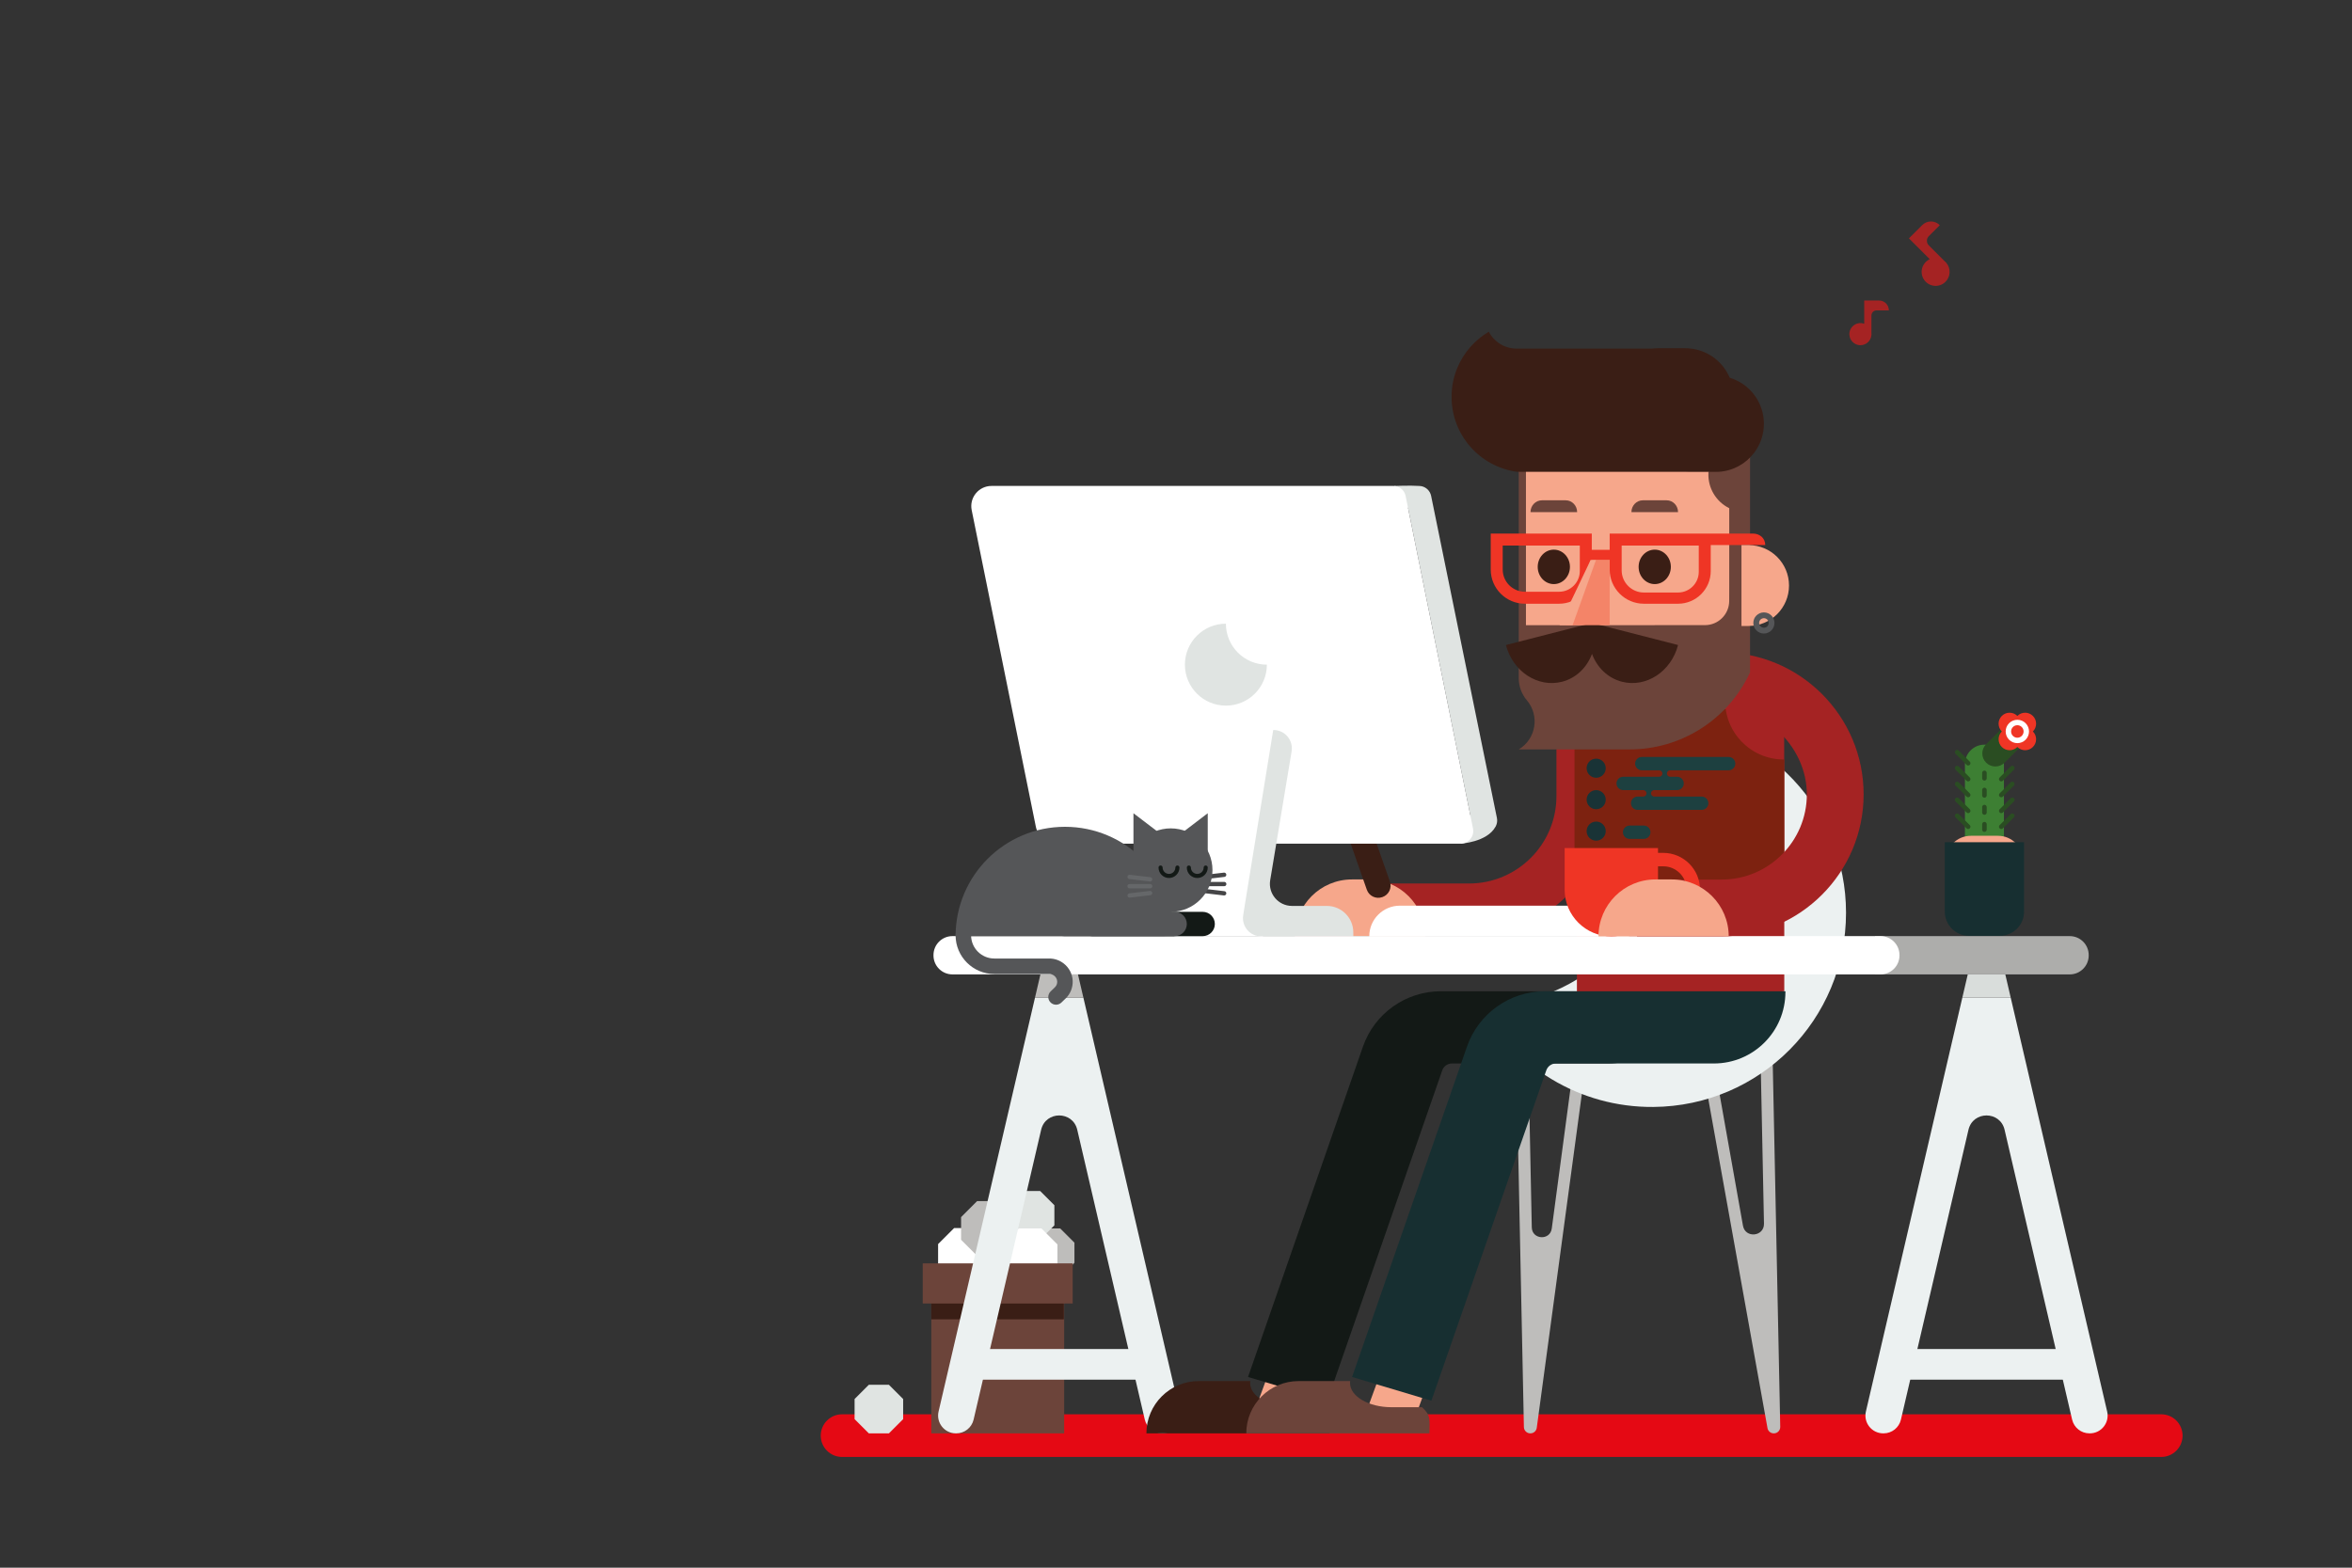 <?xml version="1.0" encoding="UTF-8" standalone="no"?>
<svg
   xmlns:dc="http://purl.org/dc/elements/1.1/"
   xmlns:cc="http://creativecommons.org/ns#"
   xmlns:rdf="http://www.w3.org/1999/02/22-rdf-syntax-ns#"
   xmlns:svg="http://www.w3.org/2000/svg"
   xmlns="http://www.w3.org/2000/svg"
   viewBox="0 0 2400 1600"
   height="1600"
   width="2400"
   xml:space="preserve"
   id="svg2"
   version="1.1"><rect x="0" y="0" width="2400" height="1600" fill="#333333" stroke="none"/><defs
     id="defs6" /><g
     transform="matrix(1.333,0,0,-1.333,0,1600)"
     id="g10"><g
       transform="scale(0.1)"
       id="g12"><g
         transform="scale(1.104)"
         id="g14"><path
           id="path16"
           style="fill:#48bbc6;fill-opacity:0;fill-rule:nonzero;stroke:none"
           d="M 16300,0 H 0 V 10866.7 H 16300 V 0" /></g><g
         transform="scale(1.025)"
         id="g18"><path
           id="path20"
           style="fill:#e50914;fill-opacity:1;fill-rule:nonzero;stroke:none"
           d="m 16300,986.458 c 0,-88.004 -71.3,-159.32 -159.3,-159.32 H 6288.86 c -87.99,0 -159.31,71.316 -159.31,159.32 0,88.002 71.32,159.322 159.31,159.322 h 9851.84 c 88,0 159.3,-71.32 159.3,-159.322" /></g><path
         id="path22"
         style="fill:#bebdbb;fill-opacity:1;fill-rule:nonzero;stroke:none"
         d="m 7961.93,2225.67 -108.89,108.89 v 154 l 108.89,108.89 h 153.99 l 108.89,-108.89 v -154 l -108.89,-108.89 h -153.99" /><path
         id="path24"
         style="fill:#e0e4e2;fill-opacity:1;fill-rule:nonzero;stroke:none"
         d="m 7808.45,2512.22 -108.89,108.89 v 153.99 l 108.89,108.89 h 153.99 l 108.89,-108.89 v -153.99 l -108.89,-108.89 h -153.99" /><path
         id="path26"
         style="fill:#e0e4e2;fill-opacity:1;fill-rule:nonzero;stroke:none"
         d="m 6650.72,1028.5 -108.89,108.9 v 154 l 108.89,108.9 h 153.99 l 108.89,-108.9 v -154 l -108.89,-108.9 h -153.99" /><path
         id="path28"
         style="fill:#ffffff;fill-opacity:1;fill-rule:nonzero;stroke:none"
         d="m 7303.62,2182.03 -122.51,122.5 v 173.25 l 122.51,122.51 h 173.25 l 122.51,-122.51 v -173.25 l -122.51,-122.5 h -173.25" /><path
         id="path30"
         style="fill:#bebdbb;fill-opacity:1;fill-rule:nonzero;stroke:none"
         d="m 7479.53,2388.31 -122.51,122.51 v 173.25 l 122.51,122.51 h 173.25 l 122.51,-122.51 v -173.25 l -122.51,-122.51 h -173.25" /><path
         id="path32"
         style="fill:#ffffff;fill-opacity:1;fill-rule:nonzero;stroke:none"
         d="m 7798.82,2179.18 -122.51,122.51 v 173.25 l 122.51,122.51 h 173.25 l 122.51,-122.51 v -173.25 l -122.51,-122.51 h -173.25" /><path
         id="path34"
         style="fill:#6c443a;fill-opacity:1;fill-rule:nonzero;stroke:none"
         d="M 8211.54,2329.83 H 7063.63 v -307.2 h 65.4 V 1028.5 h 1017.11 v 994.13 h 65.4 v 307.2" /><path
         id="path36"
         style="fill:#3a1e15;fill-opacity:1;fill-rule:nonzero;stroke:none"
         d="m 8143.63,1901.5 h -1014.6 v 121.13 h 1014.6 V 1901.5" /><path
         id="path38"
         style="fill:#A52323;fill-opacity:1;fill-rule:nonzero;stroke:none"
         d="m 11914.5,6742.33 v -834.85 c 0,-368.9 -300.1,-669.02 -669,-669.02 h -631.1 v -401.51 h 631.1 c 590.3,0 1070.6,480.23 1070.6,1070.53 0,337.3 -157,638.48 -401.6,834.85" /><path
         id="path40"
         style="fill:#f6a78b;fill-opacity:1;fill-rule:nonzero;stroke:none"
         d="m 10474.2,5269.58 h -125.3 c -240.7,0 -435.84,-195.12 -435.84,-435.81 H 10910 c 0,240.69 -195.1,435.81 -435.8,435.81" /><path
         id="path42"
         style="fill:#bebdbb;fill-opacity:1;fill-rule:nonzero;stroke:none"
         d="m 11715.3,1028.5 h -0.9 c -26.6,0 -48.4,21.3 -49,48 l -64.3,3111.84 92.2,1.89 32.5,-1584.62 c 1.9,-94.93 140.5,-102.72 153,-8.6 l 182.7,1367.02 91.3,-12.21 -388.9,-2880.92 c -3.3,-24.3 -24,-42.4 -48.6,-42.4" /><path
         id="path44"
         style="fill:#bebdbb;fill-opacity:1;fill-rule:nonzero;stroke:none"
         d="m 13530.1,1068.6 -518,2881.26 90.7,16.13 239.6,-1347.62 c 17.5,-98.38 162.8,-84.06 160.8,15.85 l -31.9,1554.12 92.2,1.89 64.2,-3112.03 c 0.6,-27.3 -21.4,-49.7 -48.7,-49.7 h -0.9 c -23.6,0 -43.8,16.9 -48,40.1" /><path
         id="path46"
         style="fill:#ecf1f1;fill-opacity:1;fill-rule:nonzero;stroke:none"
         d="m 12738.5,6498.33 v -809.27 c 0,-765.49 -620.5,-1386.03 -1386,-1386.03 h -14 c 253.9,-465.13 749.1,-779.68 1317.3,-775.41 818.3,6.15 1475.5,668.59 1475.5,1486.87 0,789.58 -615.5,1435.29 -1392.8,1483.84" /><path
         id="path48"
         style="fill:#3a1e15;fill-opacity:1;fill-rule:nonzero;stroke:none"
         d="m 10582.9,5134.75 -1.8,-0.62 c -48.3,-16.93 -101.3,8.55 -118.2,56.89 l -346.7,990.39 176.8,61.91 346.8,-990.39 c 16.9,-48.34 -8.6,-101.26 -56.9,-118.18" /><path
         id="path50"
         style="fill:#f6a78b;fill-opacity:1;fill-rule:nonzero;stroke:none"
         d="m 10807.3,1082 -343.1,125.9 163.9,447 343.2,-125.9 -164,-447" /><path
         id="path52"
         style="fill:#f6a78b;fill-opacity:1;fill-rule:nonzero;stroke:none"
         d="m 9961.52,1112.2 -343.18,125.9 163.96,447 343.2,-125.9 -163.98,-447" /><path
         id="path54"
         style="fill:#ecf1f1;fill-opacity:1;fill-rule:nonzero;stroke:none"
         d="m 15392,4364.45 h -370.4 L 14283.4,1195.6 c -19.9,-85.4 45,-167.1 132.7,-167.1 h 2.8 c 63.4,0 118.3,43.6 132.7,105.3 l 517,2219.1 c 34.1,146.27 242.3,146.27 276.4,0 l 517,-2219.1 c 14.4,-61.7 69.4,-105.3 132.7,-105.3 h 2.8 c 87.8,0 152.6,81.7 132.7,167.1 L 15392,4364.45" /><path
         id="path56"
         style="fill:#d9dddb;fill-opacity:1;fill-rule:nonzero;stroke:none"
         d="m 15350.6,4542.49 h -287.5 l -41.5,-178.04 h 370.4 l -41.4,178.04" /><path
         id="path58"
         style="fill:#adadab;fill-opacity:1;fill-rule:nonzero;stroke:none"
         d="m 15843.9,4542.49 h -1490.7 v 293.19 h 1490.7 c 80.1,0 145.1,-64.98 145.1,-145.13 v -2.93 c 0,-80.15 -65,-145.13 -145.1,-145.13" /><path
         id="path60"
         style="fill:#ecf1f1;fill-opacity:1;fill-rule:nonzero;stroke:none"
         d="m 7317.41,1028.5 h 2.83 c 63.33,0 118.31,43.6 132.68,105.3 l 517.01,2219.1 c 34.07,146.27 242.31,146.27 276.39,0 l 517.01,-2219.1 c 14.37,-61.7 69.35,-105.3 132.68,-105.3 h 2.83 c 87.73,0 152.59,81.7 132.68,167.1 L 8293.33,4364.45 H 7922.92 L 7184.73,1195.6 c -19.91,-85.4 44.95,-167.1 132.68,-167.1" /><path
         id="path62"
         style="fill:#bebdbb;fill-opacity:1;fill-rule:nonzero;stroke:none"
         d="m 7964.36,4542.49 -41.44,-178.04 h 370.41 l -41.44,178.04 h -287.53" /><path
         id="path64"
         style="fill:#131916;fill-opacity:1;fill-rule:nonzero;stroke:none"
         d="m 10160.8,1278.6 -607.11,181.6 879.61,2529.38 c 88.2,253.54 327.8,423.9 596.2,423.9 h 1830 v -5.53 c 0,-302.31 -245.1,-547.38 -547.4,-547.38 h -1197.7 c -33.3,0 -63.1,-21.14 -74,-52.61 L 10160.8,1278.6" /><path
         id="path66"
         style="fill:#3a1e15;fill-opacity:1;fill-rule:nonzero;stroke:none"
         d="m 9887.7,1228.6 c -175.58,0 -317.92,83.2 -317.92,185.9 0,4.8 0.41,9.5 1.03,14.3 h -394.78 c -221.07,0 -400.28,-179.2 -400.28,-400.3 H 10178 c 0,103.3 13.8,136.1 -56.9,200.1 -270.26,0 -134.01,0 -233.4,0" /><path
         id="path68"
         style="fill:#6c443a;fill-opacity:1;fill-rule:nonzero;stroke:none"
         d="m 10652.3,1228.6 c -175.6,0 -318,83.2 -318,185.9 0,4.8 0.5,9.5 1.1,14.3 h -394.82 c -221.06,0 -400.27,-179.2 -400.27,-400.3 h 1402.19 c 0,103.3 13.9,136.1 -56.8,200.1 -270.3,0 -134.1,0 -233.4,0" /><path
         id="path70"
         style="fill:#e0e4e2;fill-opacity:1;fill-rule:nonzero;stroke:none"
         d="m 11450.9,5678.26 v 0.03 c 9.2,18.88 12.4,40.59 8,61.94 l -503.7,2466.31 c -7.9,38.53 -38.5,67.57 -76.1,74.34 v 0 0.01 c -5.2,0.92 -10.5,1.4 -15.8,1.45 -66.5,4.78 -192.2,-0.12 -192.2,-0.12 l 108.4,-172.95 474.6,-2342.76 v 0 l -73.2,-222.88 c 0,0 202.2,10.22 267.4,129.94 0.8,1.34 1.6,2.64 2.2,4 l 0.4,0.69" /><path
         id="path72"
         style="fill:#ffffff;fill-opacity:1;fill-rule:nonzero;stroke:none"
         d="M 11180.9,5543.63 H 8087.95 c -76.99,0 -143.32,54.24 -158.61,129.7 l -491.06,2423.65 c -19.41,95.83 53.84,185.4 151.61,185.4 h 3076.91 c 45.2,0 84,-31.78 93,-75.99 l 516,-2546.78 c 12.1,-59.94 -33.7,-115.98 -94.9,-115.98" /><path
         id="path74"
         style="fill:#ffffff;fill-opacity:1;fill-rule:nonzero;stroke:none"
         d="m 9491.61,4833.77 h -552.14 c -74.93,0 -132.2,66.87 -120.68,140.91 l 233,1439.11 h 694.75 l -79.09,-1580.02 h -175.84" /><path
         id="path76"
         style="fill:#e0e4e2;fill-opacity:1;fill-rule:nonzero;stroke:none"
         d="m 10157.1,5066.83 h -266.89 c -103.89,0 -183.23,92.77 -167.13,195.4 l 164.39,988.74 c 13.42,85.52 -52.7,162.82 -139.27,162.82 h -1.66 l -218.67,-1346.96 -11.26,-72.38 c -13.14,-84.43 52.16,-160.68 137.61,-160.68 h 1.64 703.64 v 30.71 c 0,111.76 -90.6,202.35 -202.4,202.35" /><path
         id="path78"
         style="fill:#e0e4e2;fill-opacity:1;fill-rule:nonzero;stroke:none"
         d="m 9384.19,7227.76 c -173.27,0 -313.73,-140.46 -313.73,-313.73 0,-173.27 140.46,-313.73 313.73,-313.73 173.27,0 313.73,140.46 313.73,313.73 -173.26,0 -313.73,140.46 -313.73,313.73" /><path
         id="path80"
         style="fill:#A52323;fill-opacity:1;fill-rule:nonzero;stroke:none"
         d="m 13657.2,6862.69 -227.5,111.76 c -98,20.14 -142.2,-99.53 -242.2,-99.53 h -512.7 c -42.9,1.78 -82.9,2.39 -119.3,0 h -35.3 c 0,0 -399.3,-34.45 -449,-216.64 V 6149.15 4334.51 l 1587.4,78.97 v 1245.75 l -1.4,1203.46" /><path
         id="path82"
         style="fill:#7D2210;fill-opacity:1;fill-rule:nonzero;stroke:none"
         d="M 12053,6453.91 V 5216.72 h 1605.6 v 971.44 h -4.7 c -253.9,0 -457,210.89 -447.4,464.59 l 7.8,206.05 35.1,99.71 1.8,5.1 -1198.2,-509.7" /><path
         id="path84"
         style="fill:#ffffff;fill-opacity:1;fill-rule:nonzero;stroke:none"
         d="M 14395.4,4542.49 H 7290.92 c -80.16,0 -145.13,64.98 -145.13,145.13 v 2.93 c 0,80.15 64.97,145.13 145.13,145.13 h 7104.48 c 80.1,0 145.1,-64.98 145.1,-145.13 v -2.93 c 0,-80.15 -65,-145.13 -145.1,-145.13" /><path
         id="path86"
         style="fill:#A52323;fill-opacity:1;fill-rule:nonzero;stroke:none"
         d="m 13178.9,7008.07 h -17.3 l 17.9,-434.74 h 16 c 338.7,0 635.8,-304.87 635.8,-652.41 0,-359.75 -292.6,-652.41 -652.4,-652.41 h -647.8 v -434.74 h 647.8 c 599.5,0 1087.1,487.69 1087.1,1087.15 0,599.45 -487.6,1087.15 -1087.1,1087.15" /><path
         id="path88"
         style="fill:#193336;fill-opacity:1;fill-rule:nonzero;stroke:none"
         d="m 12291.9,6121.24 c 0,-40.43 -32.8,-73.2 -73.2,-73.2 -40.4,0 -73.2,32.77 -73.2,73.2 0,40.42 32.8,73.2 73.2,73.2 40.4,0 73.2,-32.78 73.2,-73.2" /><path
         id="path90"
         style="fill:#193336;fill-opacity:1;fill-rule:nonzero;stroke:none"
         d="m 12291.9,5880.34 c 0,-40.42 -32.8,-73.19 -73.2,-73.19 -40.4,0 -73.2,32.77 -73.2,73.19 0,40.43 32.8,73.2 73.2,73.2 40.4,0 73.2,-32.77 73.2,-73.2" /><path
         id="path92"
         style="fill:#193336;fill-opacity:1;fill-rule:nonzero;stroke:none"
         d="m 12291.9,5639.45 c 0,-40.42 -32.8,-73.2 -73.2,-73.2 -40.4,0 -73.2,32.78 -73.2,73.2 0,40.43 32.8,73.2 73.2,73.2 40.4,0 73.2,-32.77 73.2,-73.2" /><path
         id="path94"
         style="fill:#f6a78b;fill-opacity:1;fill-rule:nonzero;stroke:none"
         d="m 12218.2,7091.56 -310.3,-318.37 h 629.2 z" /><path
         id="path96"
         style="fill:#1D4040;fill-opacity:1;fill-rule:nonzero;stroke:none"
         d="m 13026.4,5802.09 h -490.5 c -28.2,0 -51.1,22.85 -51.1,51.04 0,28.18 22.9,51.03 51.1,51.03 h 43.3 c 13.7,0 24.8,11.09 24.8,24.77 0,13.68 -11.1,24.77 -24.8,24.77 h -102 -52 c -28.1,0 -51,22.85 -51,51.04 0,28.18 22.9,51.03 51,51.03 h 173.4 v 0 h 102.1 c 13.7,0 24.8,11.09 24.8,24.77 0,13.68 -11.1,24.77 -24.8,24.77 v 0 h -102.1 -30.8 v 0 c -28.1,0 -51,22.85 -51,51.03 0,28.19 22.9,51.04 51,51.04 h 665 c 28.2,0 51.1,-22.85 51.1,-51.04 0,-28.18 -22.9,-51.03 -51.1,-51.03 h -150.8 -297.2 c -13.7,0 -24.8,-11.09 -24.8,-24.77 0,-13.68 11.1,-24.77 24.8,-24.77 h 53.4 c 28.2,0 51.1,-22.85 51.1,-51.03 0,-28.19 -22.9,-51.04 -51.1,-51.04 h -174.9 c -13.7,0 -24.8,-11.09 -24.8,-24.77 0,-13.68 11.1,-24.77 24.8,-24.77 h 297.2 65.9 c 28.2,0 51.1,-22.85 51.1,-51.03 0,-28.19 -22.9,-51.04 -51.1,-51.04" /><path
         id="path98"
         style="fill:#1D4040;fill-opacity:1;fill-rule:nonzero;stroke:none"
         d="m 12583.2,5580.08 h -108.8 c -28.2,0 -51,22.85 -51,51.03 0,28.19 22.8,51.04 51,51.04 h 108.8 c 28.2,0 51.1,-22.85 51.1,-51.04 0,-28.18 -22.9,-51.03 -51.1,-51.03" /><path
         id="path100"
         style="fill:#ffffff;fill-opacity:1;fill-rule:nonzero;stroke:none"
         d="m 12705,5068.76 h -1988.7 c -129.5,0 -234.5,-104.99 -234.5,-234.5 v -2.36 h 1988.7 v 2.36 c 0,129.51 105,234.5 234.5,234.5" /><path
         id="path102"
         style="fill:#ef3525;fill-opacity:1;fill-rule:nonzero;stroke:none"
         d="m 12732.4,5013.57 h -87.6 c 30.1,52.32 47.3,112.91 47.3,177.57 v 178.95 h 40.3 c 98.3,0 178.3,-79.97 178.3,-178.26 0,-98.29 -80,-178.26 -178.3,-178.26 z m 0,459.32 h -40.3 v 37.19 h -714.7 v -318.94 c 0,-197.37 160,-357.37 357.4,-357.37 83.6,0 160.5,28.83 221.4,76.99 h 176.2 c 155,0 281.1,126.09 281.1,281.07 0,154.98 -126.1,281.06 -281.1,281.06" /><path
         id="path104"
         style="fill:#f6a78b;fill-opacity:1;fill-rule:nonzero;stroke:none"
         d="m 12797.5,5269.58 h -125.3 c -240.7,0 -435.8,-195.12 -435.8,-435.81 h 996.9 c 0,240.69 -195.1,435.81 -435.8,435.81" /><path
         id="path106"
         style="fill:#172f31;fill-opacity:1;fill-rule:nonzero;stroke:none"
         d="m 10957.2,1278.6 -607.1,181.6 879.6,2529.38 c 88.2,253.54 327.8,423.9 596.2,423.9 h 1841.4 v -5.53 c 0,-302.31 -245.1,-547.38 -547.4,-547.38 h -1209.1 c -33.3,0 -63.1,-21.14 -74,-52.61 L 10957.2,1278.6" /><path
         id="path108"
         style="fill:#f6a78b;fill-opacity:1;fill-rule:nonzero;stroke:none"
         d="M 13365.4,8577.73 H 11652.2 V 7171.86 h 1713.2 v 1405.87" /><path
         id="path110"
         style="fill:#3a1e15;fill-opacity:1;fill-rule:nonzero;stroke:none"
         d="m 12017.8,7662.77 c 0,-72.85 -55.2,-131.9 -123.3,-131.9 -68.2,0 -123.4,59.05 -123.4,131.9 0,72.84 55.2,131.89 123.4,131.89 68.1,0 123.3,-59.05 123.3,-131.89" /><path
         id="path112"
         style="fill:#3a1e15;fill-opacity:1;fill-rule:nonzero;stroke:none"
         d="m 12790.3,7662.77 c 0,-72.85 -55.2,-131.9 -123.3,-131.9 -68.2,0 -123.4,59.05 -123.4,131.9 0,72.84 55.2,131.89 123.4,131.89 68.1,0 123.3,-59.05 123.3,-131.89" /><path
         id="path114"
         style="fill:#6c443a;fill-opacity:1;fill-rule:nonzero;stroke:none"
         d="m 11985.7,8172.4 h -182.4 c -48.2,0 -87.3,-40.55 -87.3,-90.56 h 356.9 c 0,50.01 -39,90.56 -87.2,90.56" /><path
         id="path116"
         style="fill:#6c443a;fill-opacity:1;fill-rule:nonzero;stroke:none"
         d="m 12758.2,8172.4 h -182.4 c -48.2,0 -87.3,-40.55 -87.3,-90.56 h 356.9 c 0,50.01 -39,90.56 -87.2,90.56" /><path
         id="path118"
         style="fill:#6c443a;fill-opacity:1;fill-rule:nonzero;stroke:none"
         d="m 13303.1,7037.3 -0.1,-0.02 0.1,0.17 z m -225.2,1353.33 c 0.6,0.33 0.3,-3.99 0,-11.53 -4.1,-111.88 57.6,-215.91 157.6,-266.17 l 1.8,-0.87 V 7509.8 l -0.3,-108.14 c -0.3,-102.5 -83.7,-185.41 -186.2,-184.99 h -0.1 l -805,-0.47 c -0.8,9.26 -91.3,0 -91.3,0 h -473.3 v 1361.53 h -55.2 v -5.44 -1524.25 -70.02 -167.23 c 0,-61.43 21.6,-120.92 61,-168.06 l 2.5,-2.98 c 97.7,-116.95 68.9,-293.37 -61,-373.13 l -2.5,-1.53 c 0,0 388.7,-0.4 654.6,-0.07 1,0 2,0.07 3,0.07 h 191.4 c 393.6,0 751.7,227.57 918.8,583.91 l 2.8,5.91 v 119.54 97.03 1506.25 l -318.6,-187.1" /><path
         id="path120"
         style="fill:#3a1e15;fill-opacity:1;fill-rule:nonzero;stroke:none"
         d="m 12199.6,7230.01 c -0.5,2.07 -12.9,3.28 -12.9,3.28 0,0 -12.3,-1.21 -12.8,-3.28 L 11528,7064.44 c 52,-202.77 244.2,-328.69 429.2,-281.26 108.8,27.9 190.9,109.6 229.5,213.4 38.6,-103.8 120.7,-185.5 229.6,-213.4 185,-47.43 377.1,78.49 429.1,281.26 l -645.8,165.57" /><path
         id="path122"
         style="fill:#3a1e15;fill-opacity:1;fill-rule:nonzero;stroke:none"
         d="m 12923.7,8389.78 h 210.3 c 8,0 16,0.34 23.9,0.85 h -258.1 c 7.9,-0.51 15.8,-0.85 23.9,-0.85" /><path
         id="path124"
         style="fill:#3a1e15;fill-opacity:1;fill-rule:nonzero;stroke:none"
         d="m 13342.3,9062.43 c -9.6,6.61 -19.6,12.77 -29.9,18.46 -22.5,12.5 -46.5,22.69 -71.6,30.29 -45.3,107.44 -140.1,188.81 -255.8,215.77 -27,6.29 -55.1,9.72 -84,9.72 h -20.7 -189.6 c -14.9,0 -29.6,-0.98 -44,-2.7 h -539.1 -136.3 -23.7 -338.5 c -92.4,0 -172.5,52.48 -212.4,129.21 -105.9,-62.59 -190.2,-157.66 -238.8,-271.74 -29.8,-69.68 -46.2,-146.37 -46.2,-226.92 0,-293.16 217.8,-535.31 500.3,-573.89 5.6,-2.93 11,2.84 16.8,0 h 195.2 1075.8 258.1 c 110.8,7.09 208.4,63.12 271.2,146.81 46.1,61.57 73.5,138.05 73.5,220.93 0,126.25 -63.5,237.63 -160.3,304.06" /><path
         id="path126"
         style="fill:#ef3525;fill-opacity:1;fill-rule:nonzero;stroke:none"
         d="m 13004,7624.95 c 0,-87.44 -71.1,-158.58 -158.6,-158.58 h -261.6 c -93.7,0 -170,76.29 -170,170.04 v 78.11 78.69 32.89 h 590.2 z m -910.6,168.26 v -162.34 c 0,-87.44 -71.1,-158.58 -158.6,-158.58 h -261.5 c -93.8,0 -170.1,76.29 -170.1,170.04 v 183.77 h 590.2 z m 1002.3,124.58 h -773.6 v -124.58 h -137 v 124.58 h -680.9 -92.7 v -72.85 -202.61 c 0,-144.54 117.2,-261.72 261.7,-261.72 h 261.6 c 138.3,0 250.3,112.05 250.3,250.26 v 83.65 h 137 v -72.19 c 0,-144.54 117.2,-261.72 261.7,-261.72 h 261.6 c 138.2,0 250.3,112.05 250.3,250.26 v 199.02 h 417.2 c 0,52.4 -42.2,87.9 -94.6,87.9 h -322.6" /><path
         id="path128"
         style="fill:#f48468;fill-opacity:1;fill-rule:nonzero;stroke:none"
         d="m 12175.9,7714.52 -189.2,-498.32 c 19.8,0 335.4,0 335.4,0 v 498.32 h -146.2" /><path
         id="path130"
         style="fill:#f6a78b;fill-opacity:1;fill-rule:nonzero;stroke:none"
         d="m 13385.3,7829.36 h -54.4 V 7210.2 h 54.4 c 171,0 309.6,138.6 309.6,309.58 0,170.98 -138.6,309.58 -309.6,309.58" /><path
         id="path132"
         style="fill:#f6a78b;fill-opacity:1;fill-rule:nonzero;stroke:none"
         d="m 12175.9,7714.52 -237.8,-498.32 h 99.9 l 178.8,498.32 h -40.9" /><path
         id="path134"
         style="fill:#3d7f33;fill-opacity:1;fill-rule:nonzero;stroke:none"
         d="m 15340.1,5376.28 c 0,-82.48 -66.8,-149.35 -149.3,-149.35 -82.5,0 -149.4,66.87 -149.4,149.35 v 775.95 c 0,82.48 66.9,149.34 149.4,149.34 82.5,0 149.3,-66.86 149.3,-149.34 v -775.95" /><path
         id="path136"
         style="fill:#f6a78b;fill-opacity:1;fill-rule:nonzero;stroke:none"
         d="m 15486.8,5411.73 c 0,-106.05 -86,-192.02 -192,-192.02 h -208 c -106.1,0 -192,85.97 -192,192.02 0,106.04 85.9,192.01 192,192.01 h 208 c 106,0 192,-85.97 192,-192.01" /><path
         id="path138"
         style="fill:#172f31;fill-opacity:1;fill-rule:nonzero;stroke:none"
         d="m 14887.4,5554.42 v -530.9 c 0,-102.64 83.2,-185.85 185.8,-185.85 h 235.2 c 102.6,0 185.8,83.21 185.8,185.85 v 530.9 h -606.8" /><path
         id="path140"
         style="fill:#2a4d22;fill-opacity:1;fill-rule:nonzero;stroke:none"
         d="m 15331.9,6025.38 c -6.8,-6.81 -17.9,-6.81 -24.7,0 -6.8,6.81 -6.8,17.85 0,24.66 l 84.6,84.55 c 6.8,6.81 17.8,6.81 24.6,0 6.8,-6.81 6.8,-17.85 0,-24.66 l -84.5,-84.55" /><path
         id="path142"
         style="fill:#2a4d22;fill-opacity:1;fill-rule:nonzero;stroke:none"
         d="m 15331.9,5903.84 c -6.8,-6.81 -17.9,-6.81 -24.7,0 -6.8,6.81 -6.8,17.85 0,24.66 l 84.6,84.55 c 6.8,6.81 17.8,6.81 24.6,0 6.8,-6.81 6.8,-17.85 0,-24.66 l -84.5,-84.55" /><path
         id="path144"
         style="fill:#2a4d22;fill-opacity:1;fill-rule:nonzero;stroke:none"
         d="m 15331.9,5782.3 c -6.8,-6.81 -17.9,-6.81 -24.7,0 -6.8,6.81 -6.8,17.85 0,24.66 l 84.6,84.55 c 6.8,6.81 17.8,6.81 24.6,0 6.8,-6.81 6.8,-17.85 0,-24.66 l -84.5,-84.55" /><path
         id="path146"
         style="fill:#2a4d22;fill-opacity:1;fill-rule:nonzero;stroke:none"
         d="m 15331.9,5660.76 c -6.8,-6.81 -17.9,-6.81 -24.7,0 -6.8,6.81 -6.8,17.85 0,24.66 l 84.6,84.55 c 6.8,6.81 17.8,6.81 24.6,0 6.8,-6.81 6.8,-17.85 0,-24.66 l -84.5,-84.55" /><path
         id="path148"
         style="fill:#2a4d22;fill-opacity:1;fill-rule:nonzero;stroke:none"
         d="m 15054,6146.92 c 6.8,-6.81 17.9,-6.81 24.7,0 6.8,6.81 6.8,17.85 0,24.66 l -84.6,84.55 c -6.8,6.81 -17.8,6.81 -24.6,0 -6.8,-6.81 -6.8,-17.85 0,-24.66 l 84.5,-84.55" /><path
         id="path150"
         style="fill:#2a4d22;fill-opacity:1;fill-rule:nonzero;stroke:none"
         d="m 15054,6025.38 c 6.8,-6.81 17.9,-6.81 24.7,0 6.8,6.81 6.8,17.85 0,24.66 l -84.6,84.55 c -6.8,6.81 -17.8,6.81 -24.6,0 -6.8,-6.81 -6.8,-17.85 0,-24.66 l 84.5,-84.55" /><path
         id="path152"
         style="fill:#2a4d22;fill-opacity:1;fill-rule:nonzero;stroke:none"
         d="m 15054,5903.84 c 6.8,-6.81 17.9,-6.81 24.7,0 6.8,6.81 6.8,17.85 0,24.66 l -84.6,84.55 c -6.8,6.81 -17.8,6.81 -24.6,0 -6.8,-6.81 -6.8,-17.85 0,-24.66 l 84.5,-84.55" /><path
         id="path154"
         style="fill:#2a4d22;fill-opacity:1;fill-rule:nonzero;stroke:none"
         d="m 15054,5782.3 c 6.8,-6.81 17.9,-6.81 24.7,0 6.8,6.81 6.8,17.85 0,24.66 l -84.6,84.55 c -6.8,6.81 -17.8,6.81 -24.6,0 -6.8,-6.81 -6.8,-17.85 0,-24.66 l 84.5,-84.55" /><path
         id="path156"
         style="fill:#2a4d22;fill-opacity:1;fill-rule:nonzero;stroke:none"
         d="m 15054,5660.76 c 6.8,-6.81 17.9,-6.81 24.7,0 6.8,6.81 6.8,17.85 0,24.66 l -84.6,84.55 c -6.8,6.81 -17.8,6.81 -24.6,0 -6.8,-6.81 -6.8,-17.85 0,-24.66 l 84.5,-84.55" /><path
         id="path158"
         style="fill:#2a4d22;fill-opacity:1;fill-rule:nonzero;stroke:none"
         d="m 15208.2,6043.8 c 0,-9.62 -7.8,-17.42 -17.4,-17.42 -9.6,0 -17.4,7.8 -17.4,17.42 v 41.8 c 0,9.62 7.8,17.42 17.4,17.42 9.6,0 17.4,-7.8 17.4,-17.42 v -41.8" /><path
         id="path160"
         style="fill:#2a4d22;fill-opacity:1;fill-rule:nonzero;stroke:none"
         d="m 15208.2,5912.84 c 0,-9.62 -7.8,-17.42 -17.4,-17.42 -9.6,0 -17.4,7.8 -17.4,17.42 v 41.8 c 0,9.63 7.8,17.43 17.4,17.43 9.6,0 17.4,-7.8 17.4,-17.43 v -41.8" /><path
         id="path162"
         style="fill:#2a4d22;fill-opacity:1;fill-rule:nonzero;stroke:none"
         d="m 15208.2,5781.89 c 0,-9.63 -7.8,-17.43 -17.4,-17.43 -9.6,0 -17.4,7.8 -17.4,17.43 v 41.79 c 0,9.63 7.8,17.43 17.4,17.43 9.6,0 17.4,-7.8 17.4,-17.43 v -41.79" /><path
         id="path164"
         style="fill:#2a4d22;fill-opacity:1;fill-rule:nonzero;stroke:none"
         d="m 15208.2,5650.93 c 0,-9.63 -7.8,-17.43 -17.4,-17.43 -9.6,0 -17.4,7.8 -17.4,17.43 v 41.8 c 0,9.62 7.8,17.42 17.4,17.42 9.6,0 17.4,-7.8 17.4,-17.42 v -41.8" /><path
         id="path166"
         style="fill:#2a4d22;fill-opacity:1;fill-rule:nonzero;stroke:none"
         d="m 15345.1,6163.63 c -39,-39 -102.3,-39 -141.3,0 -39,39 -39,102.24 0,141.24 l 139.3,139.27 c 39,39 102.2,39 141.2,0 39,-39 39,-102.24 0,-141.24 l -139.2,-139.27" /><path
         id="path168"
         style="fill:#ef3525;fill-opacity:1;fill-rule:nonzero;stroke:none"
         d="m 15561.7,6402.56 c 32.8,32.85 32.8,86.1 0,118.94 -32.9,32.84 -86.1,32.84 -118.9,0 -32.9,32.84 -86.1,32.84 -119,0 -32.8,-32.84 -32.8,-86.09 0,-118.94 -32.8,-32.84 -32.8,-86.09 0,-118.94 32.9,-32.84 86.1,-32.84 119,0 32.8,-32.84 86,-32.84 118.9,0 32.8,32.85 32.8,86.1 0,118.94" /><path
         id="path170"
         style="fill:#ffffff;fill-opacity:1;fill-rule:nonzero;stroke:none"
         d="m 15442.8,6450.45 c -12.8,0 -24.9,-4.97 -33.9,-14.02 -18.7,-18.67 -18.7,-49.06 0,-67.74 9,-9.04 21.1,-14.03 33.9,-14.03 12.7,0 24.8,4.99 33.8,14.03 18.7,18.68 18.7,49.07 0,67.74 -9,9.05 -21.1,14.02 -33.8,14.02 z m 0,-137.31 c -23.9,0 -46.4,9.31 -63.3,26.19 -34.8,34.87 -34.8,91.6 0,126.46 16.9,16.89 39.4,26.19 63.3,26.19 23.8,0 46.3,-9.3 63.2,-26.19 34.8,-34.86 34.8,-91.59 0,-126.46 -16.9,-16.88 -39.4,-26.19 -63.2,-26.19" /><path
         id="path172"
         style="fill:#ecf1f1;fill-opacity:1;fill-rule:nonzero;stroke:none"
         d="M 8874.41,1439.6 H 7368.38 v 234.6 h 1506.03 v -234.6" /><path
         id="path174"
         style="fill:#ecf1f1;fill-opacity:1;fill-rule:nonzero;stroke:none"
         d="m 15943.8,1439.6 h -1506 v 234.6 h 1506 v -234.6" /><path
         id="path176"
         style="fill:#555658;fill-opacity:1;fill-rule:nonzero;stroke:none"
         d="m 13502.6,7269.88 c -20.2,0 -36.6,-16.41 -36.6,-36.59 0,-20.17 16.4,-36.58 36.6,-36.58 20.2,0 36.6,16.41 36.6,36.58 0,20.18 -16.4,36.59 -36.6,36.59 z m 0,-117.47 c -44.6,0 -80.9,36.28 -80.9,80.88 0,44.6 36.3,80.89 80.9,80.89 44.6,0 80.9,-36.29 80.9,-80.89 0,-44.6 -36.3,-80.88 -80.9,-80.88" /><path
         id="path178"
         style="fill:#131916;fill-opacity:1;fill-rule:nonzero;stroke:none"
         d="m 9299.66,4928.44 c 0,-51.38 -41.65,-93.03 -93.03,-93.03 h -846.51 c -51.38,0 -93.03,41.65 -93.03,93.03 0,51.38 41.65,93.03 93.03,93.03 h 846.51 c 51.38,0 93.03,-41.65 93.03,-93.03" /><path
         id="path180"
         style="fill:#555658;fill-opacity:1;fill-rule:nonzero;stroke:none"
         d="m 8152.23,5672.63 c -462.38,0 -837.22,-374.83 -837.22,-837.22 h 1674.44 c 0,462.39 -374.83,837.22 -837.22,837.22" /><path
         id="path182"
         style="fill:#555658;fill-opacity:1;fill-rule:nonzero;stroke:none"
         d="m 8083.91,4310.44 c -15.51,0 -31.02,6.05 -42.66,18.09 -22.76,23.56 -22.11,61.12 1.44,83.87 l 32.35,31.25 c 12.37,11.95 18.69,27.97 17.81,45.14 -0.89,17.16 -8.82,32.46 -22.33,43.07 l -1.69,1.35 c -9.97,7.83 -22.83,12.28 -35.89,12.28 h -421.52 c -163.4,0 -296.35,132.95 -296.35,296.35 v 2.39 c 0,32.76 26.55,59.31 59.31,59.31 32.76,0 59.31,-26.55 59.31,-59.31 v -2.39 c 0,-98 79.72,-177.73 177.73,-177.73 h 421.52 c 39.5,0 78.37,-13.44 109.45,-37.84 l 1.71,-1.36 c 39.98,-31.41 64.59,-78.89 67.2,-130.05 2.63,-51.16 -17,-100.91 -53.84,-136.52 l -32.34,-31.25 c -11.52,-11.12 -26.37,-16.65 -41.21,-16.65" /><path
         id="path184"
         style="fill:#454547;fill-opacity:1;fill-rule:nonzero;stroke:none"
         d="m 9197.56,5284.95 c 1.06,-9.04 9.25,-15.5 18.29,-14.44 l 157.07,18.49 c 9.04,1.06 15.5,9.25 14.44,18.29 -1.06,9.03 -9.25,15.5 -18.29,14.43 l -157.08,-18.49 c -9.03,-1.06 -15.5,-9.25 -14.43,-18.28" /><path
         id="path186"
         style="fill:#454547;fill-opacity:1;fill-rule:nonzero;stroke:none"
         d="m 9387.36,5161.38 c -1.06,-9.03 -9.25,-15.5 -18.29,-14.43 l -157.08,18.48 c -9.03,1.07 -15.5,9.26 -14.43,18.29 1.06,9.04 9.25,15.5 18.29,14.44 l 157.07,-18.49 c 9.04,-1.06 15.5,-9.25 14.44,-18.29" /><path
         id="path188"
         style="fill:#454547;fill-opacity:1;fill-rule:nonzero;stroke:none"
         d="m 9196.9,5234.33 c 0,-9.1 7.38,-16.47 16.48,-16.47 h 158.16 c 9.1,0 16.47,7.37 16.47,16.47 0,9.1 -7.37,16.48 -16.47,16.48 h -158.16 c -9.1,0 -16.48,-7.38 -16.48,-16.48" /><path
         id="path190"
         style="fill:#555658;fill-opacity:1;fill-rule:nonzero;stroke:none"
         d="m 9281.5,5341.01 c 0,-176.48 -143.06,-319.54 -319.54,-319.54 -176.48,0 -319.54,143.06 -319.54,319.54 0,176.48 143.06,319.55 319.54,319.55 176.48,0 319.54,-143.07 319.54,-319.55" /><path
         id="path192"
         style="fill:#555658;fill-opacity:1;fill-rule:nonzero;stroke:none"
         d="m 8843.24,5469.89 h 402.02 v 306.65 z" /><path
         id="path194"
         style="fill:#555658;fill-opacity:1;fill-rule:nonzero;stroke:none"
         d="m 9078.59,5469.89 h -402.03 v 306.65 z" /><path
         id="path196"
         style="fill:#131916;fill-opacity:1;fill-rule:nonzero;stroke:none"
         d="m 8948.6,5280.61 c -44.17,0 -80.1,35.93 -80.1,80.1 0,8.66 7.02,15.68 15.67,15.68 8.66,0 15.68,-7.02 15.68,-15.68 0,-26.88 21.86,-48.75 48.75,-48.75 26.89,0 48.77,21.87 48.77,48.75 0,8.66 7.02,15.68 15.67,15.68 8.66,0 15.68,-7.02 15.68,-15.68 0,-44.17 -35.94,-80.1 -80.12,-80.1" /><path
         id="path198"
         style="fill:#131916;fill-opacity:1;fill-rule:nonzero;stroke:none"
         d="m 9165.14,5280.61 c -44.17,0 -80.1,35.93 -80.1,80.1 0,8.66 7.02,15.68 15.67,15.68 8.66,0 15.68,-7.02 15.68,-15.68 0,-26.88 21.87,-48.75 48.75,-48.75 26.89,0 48.77,21.87 48.77,48.75 0,8.66 7.02,15.68 15.67,15.68 8.66,0 15.68,-7.02 15.68,-15.68 0,-44.17 -35.94,-80.1 -80.12,-80.1" /><path
         id="path200"
         style="fill:#656769;fill-opacity:1;fill-rule:nonzero;stroke:none"
         d="m 8820.61,5268.47 c -1.06,-9.04 -9.25,-15.5 -18.28,-14.43 l -157.08,18.48 c -9.04,1.07 -15.5,9.25 -14.44,18.29 1.07,9.04 9.25,15.5 18.29,14.44 l 157.08,-18.49 c 9.03,-1.06 15.5,-9.25 14.43,-18.29" /><path
         id="path202"
         style="fill:#656769;fill-opacity:1;fill-rule:nonzero;stroke:none"
         d="m 8630.81,5144.91 c 1.07,-9.04 9.25,-15.5 18.29,-14.44 l 157.08,18.49 c 9.03,1.06 15.5,9.25 14.43,18.29 -1.06,9.03 -9.25,15.5 -18.28,14.43 l -157.08,-18.48 c -9.04,-1.07 -15.5,-9.26 -14.44,-18.29" /><path
         id="path204"
         style="fill:#656769;fill-opacity:1;fill-rule:nonzero;stroke:none"
         d="m 8821.27,5217.86 c 0,-9.1 -7.38,-16.48 -16.48,-16.48 h -158.16 c -9.1,0 -16.47,7.38 -16.47,16.48 0,9.1 7.37,16.47 16.47,16.47 h 158.16 c 9.1,0 16.48,-7.37 16.48,-16.47" /><path
         id="path206"
         style="fill:#555658;fill-opacity:1;fill-rule:nonzero;stroke:none"
         d="m 9085.04,4928.44 c 0,-51.38 -41.65,-93.03 -93.03,-93.03 H 8145.5 c -51.38,0 -93.03,41.65 -93.03,93.03 0,51.38 41.65,93.03 93.03,93.03 h 846.51 c 51.38,0 93.03,-41.65 93.03,-93.03" /><path
         id="path208"
         style="fill:#A52323;fill-opacity:1;fill-rule:nonzero;stroke:none"
         d="m 14384.3,9702.2 h -113.7 v -178.12 c -15.6,5.75 -33.4,7.28 -52,2.07 -31.3,-8.75 -55.5,-35.32 -60.6,-67.35 -8.6,-53 32.1,-98.79 83.5,-98.79 43.9,0 79.9,33.38 84.2,76.12 v 0 0.05 c 0.3,2.8 0.4,5.63 0.4,8.49 0,2.87 -0.1,5.7 -0.4,8.49 v 133.91 c 0,21.83 17.7,39.52 39.5,39.52 h 93.9 v 0.76 c 0,41.34 -33.5,74.85 -74.8,74.85" /><path
         id="path210"
         style="fill:#A52323;fill-opacity:1;fill-rule:nonzero;stroke:none"
         d="m 14714.4,10279.5 -101.6,-101.6 27.1,-27.2 40.5,-40.5 91.7,-91.7 c -19.2,-8.9 -36.4,-23.35 -48.4,-44.7 -20.1,-35.77 -18,-81.2 6,-114.48 39.8,-55.08 117.1,-59.63 163.1,-13.66 39.3,39.25 41.7,101.38 7.3,143.45 v 0 l -0.1,0.05 c -2.2,2.75 -4.6,5.41 -7.2,7.98 -2.5,2.56 -5.2,4.96 -8,7.26 l -119.8,119.8 c -19.5,19.5 -19.5,51.1 0,70.7 l 84,83.9 -0.7,0.7 c -36.9,37 -96.9,37 -133.9,0" /></g></g></svg>